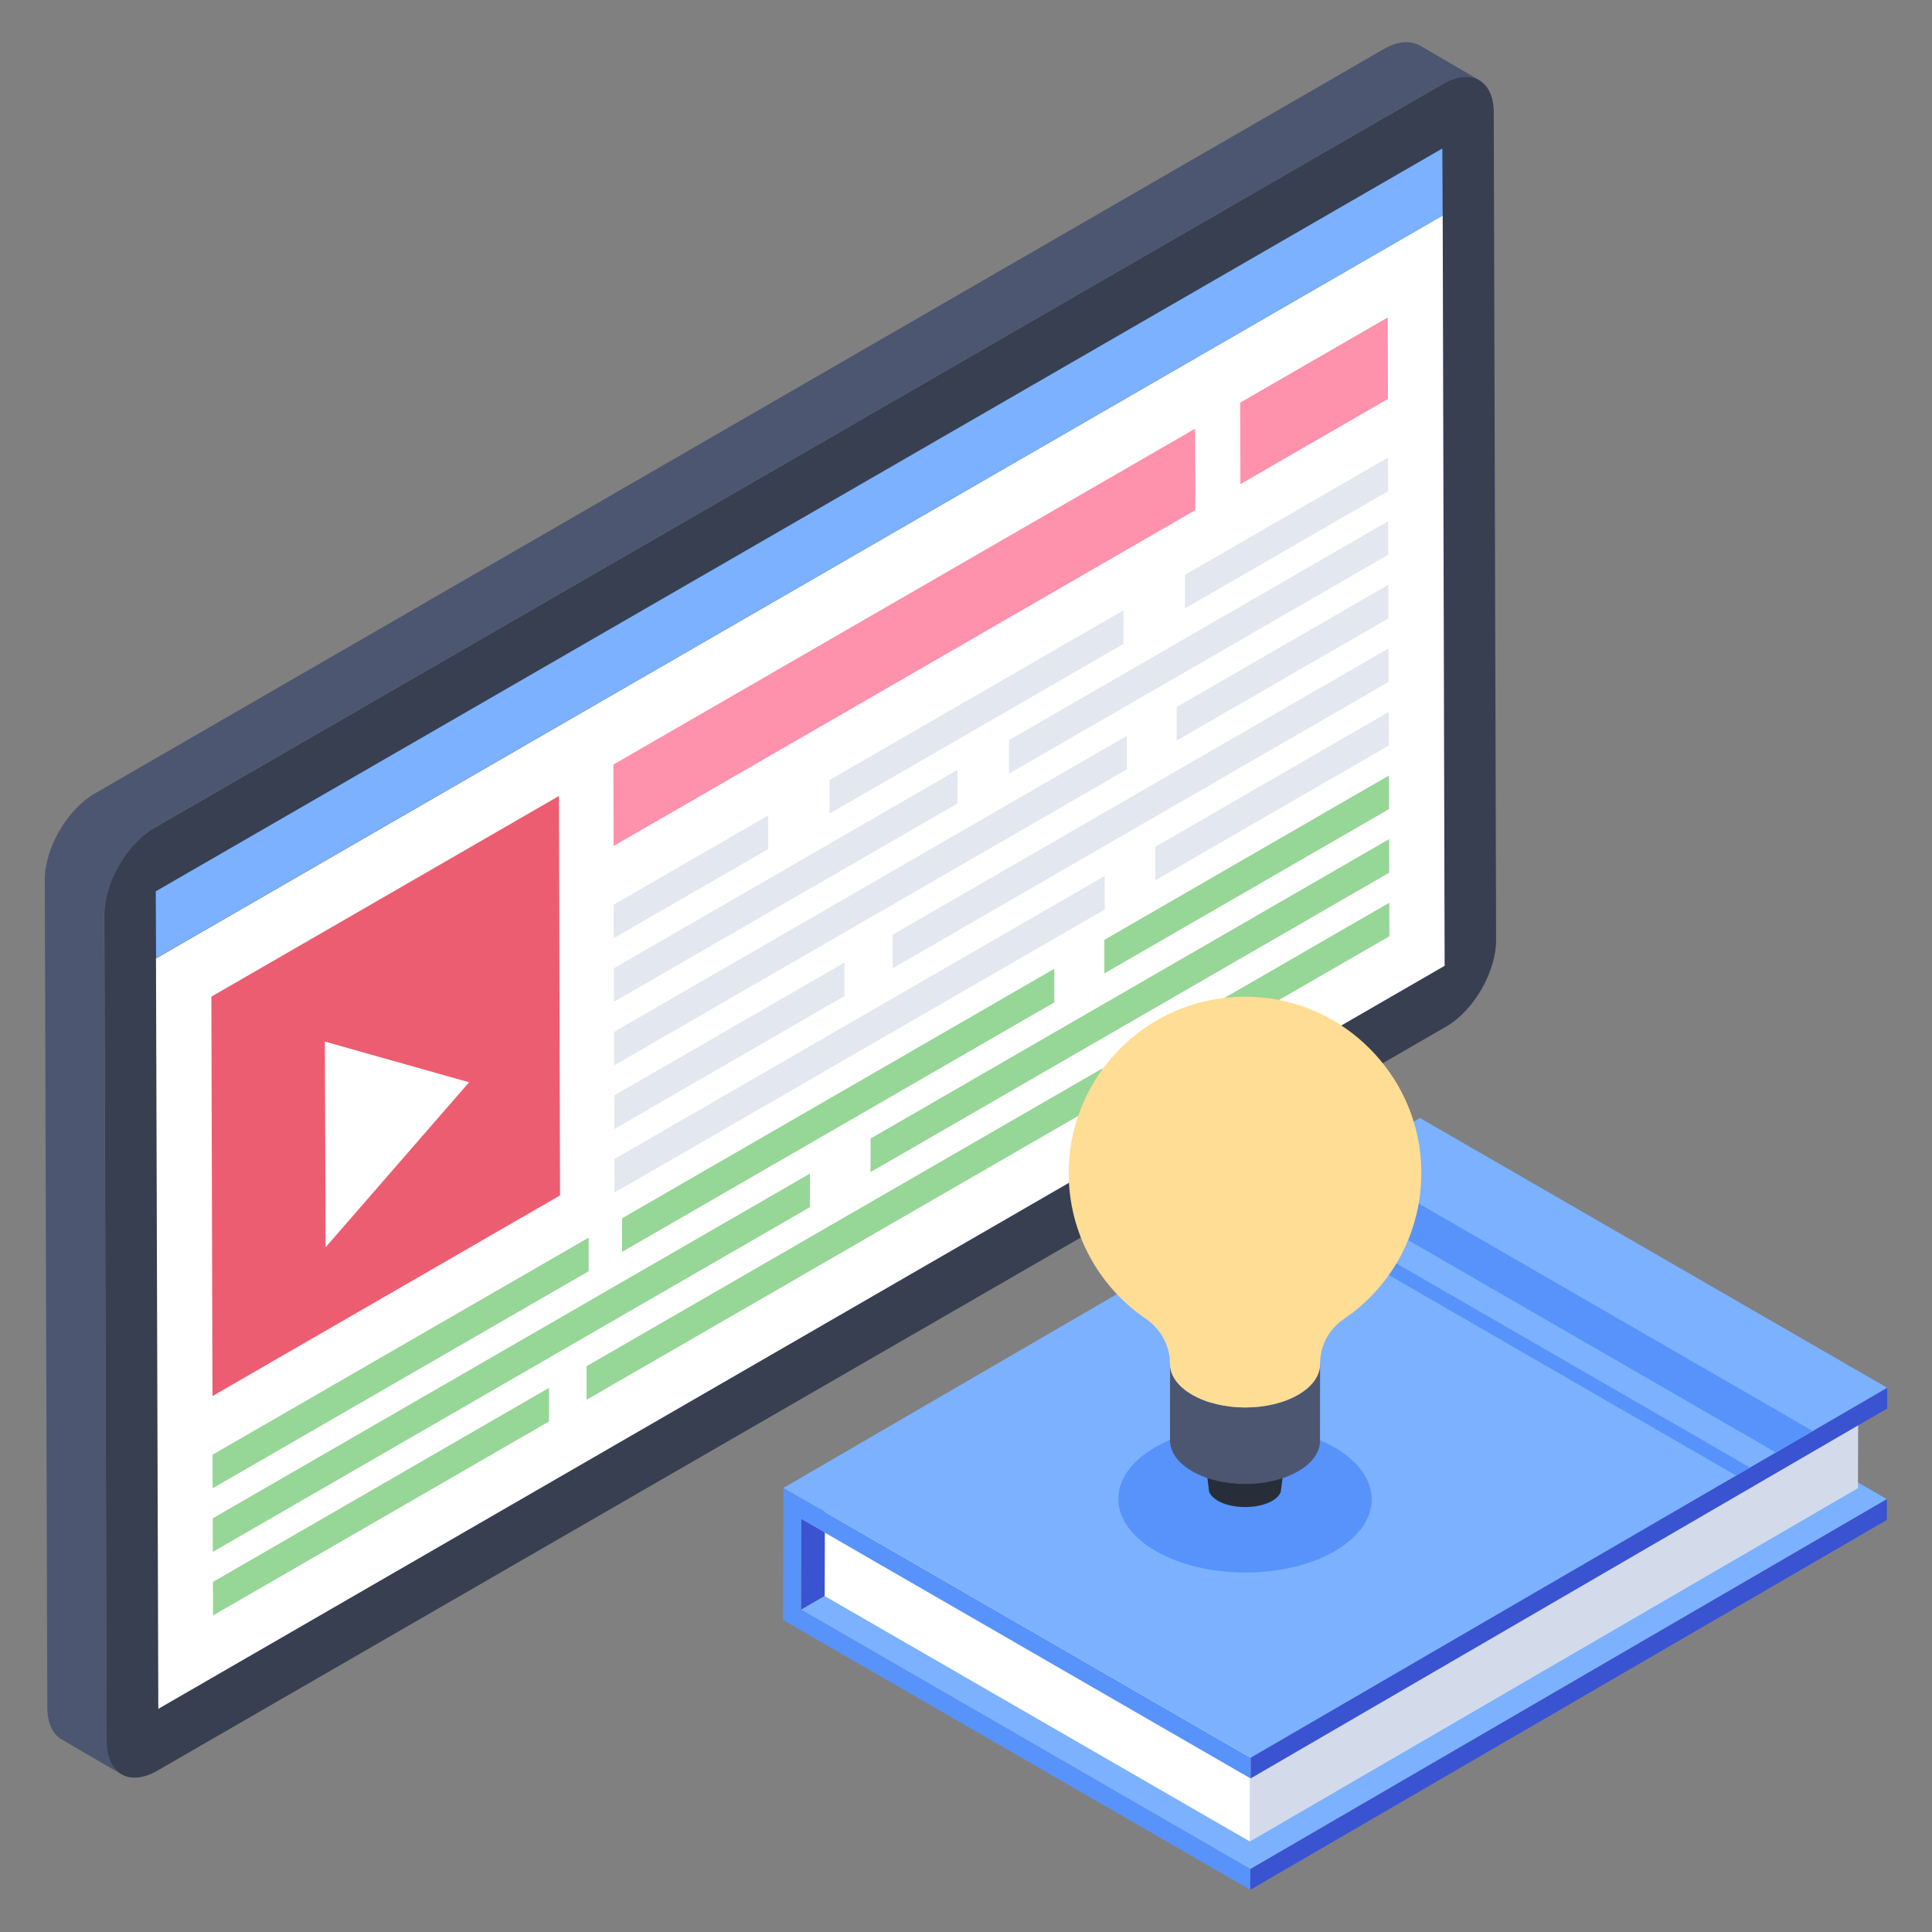 <svg xmlns="http://www.w3.org/2000/svg" enable-background="new 0 0 50 50" viewBox="0 0 50 50"><rect x="0" y="0" width="50" height="50" fill="#808080" stroke="none"/><path fill="#4C5671" d="M38.28,2.071c-0.235-0.132-0.563-0.113-0.929,0.093
					L4.001,21.416c-0.713,0.422-1.305,1.427-1.305,2.243l0.066,21.429
					c0,0.404,0.15,0.695,0.375,0.826l-1.537-0.896
					c-0.235-0.131-0.375-0.422-0.375-0.826L1.159,22.763
					c0-0.816,0.582-1.821,1.305-2.234L35.813,1.269
					c0.357-0.206,0.685-0.225,0.929-0.094L38.28,2.071z"/><path fill="#373F51" d="M37.353,2.165c0.719-0.415,1.302-0.083,1.305,0.737
					l0.061,21.423c0.002,0.826-0.577,1.83-1.296,2.245L4.072,45.825
					c-0.719,0.415-1.308,0.086-1.311-0.74l-0.061-21.423
					c-0.002-0.819,0.583-1.826,1.302-2.242L37.353,2.165z"/><polygon fill="#FFF" points="37.387 24.995 4.097 44.225 4.037 24.805 37.337 5.575"/><polygon fill="#FE91AB" points="35.914 8.216 35.92 10.324 32.102 12.528 32.096 10.42"/><polygon fill="#E3E7F0" points="30.667 15.746 35.924 12.71 35.922 11.842 30.667 14.876"/><polygon fill="#E3E7F0" points="29.077 15.794 21.468 20.187 21.468 21.057 29.077 16.664"/><polygon fill="#E3E7F0" points="19.878 21.105 15.882 23.413 15.884 24.28 19.878 21.975"/><polygon fill="#E3E7F0" points="29.901 22.782 35.943 19.293 35.941 18.426 29.901 21.913"/><polygon fill="#E3E7F0" points="28.591 22.669 15.9 29.996 15.903 30.864 28.591 23.538"/><polygon fill="#E3E7F0" points="23.102 25.059 35.938 17.647 35.936 16.78 23.102 24.19"/><polygon fill="#E3E7F0" points="21.855 24.91 15.896 28.35 15.898 29.218 21.855 25.778"/><polygon fill="#E3E7F0" points="30.452 19.166 35.934 16.002 35.931 15.134 30.452 18.297"/><polygon fill="#E3E7F0" points="29.163 19.042 15.891 26.705 15.894 27.572 29.163 19.911"/><polygon fill="#E3E7F0" points="26.111 20.024 35.929 14.356 35.927 13.488 26.111 19.155"/><polygon fill="#E3E7F0" points="24.778 19.925 15.886 25.059 15.889 25.926 24.778 20.794"/><polygon fill="#96D696" points="30.094 27.615 35.957 24.23 35.955 23.363 30.094 26.747"/><polygon fill="#96D696" points="28.527 27.651 15.181 35.357 15.181 36.226 28.527 28.52"/><polygon fill="#96D696" points="14.208 35.918 5.511 40.94 5.513 41.808 14.208 36.787"/><polygon fill="#96D696" points="20.963 30.371 5.506 39.294 5.509 40.162 20.963 31.239"/><polygon fill="#96D696" points="22.53 30.334 35.952 22.585 35.95 21.717 22.53 29.466"/><polygon fill="#FE91AB" points="30.928 11.095 30.934 13.202 15.88 21.894 15.874 19.787"/><polygon fill="#96D696" points="28.581 25.192 35.948 20.939 35.945 20.071 28.581 24.323"/><polygon fill="#96D696" points="15.235 32.029 5.501 37.648 5.504 38.516 15.235 32.898"/><polygon fill="#96D696" points="16.1 31.529 16.1 32.398 27.285 25.941 27.285 25.072"/><g><polygon fill="#7BB1FF" points="37.328 3.843 37.336 5.577 4.039 24.801 4.031 23.067"/></g><path fill="#ED5D71" d="M5.47,25.793l8.995-5.193l0.029,10.337L5.499,36.13
					L5.47,25.793z"/><polygon fill="#FFF" points="8.407 26.956 12.14 28.009 8.426 32.28"/><polygon fill="#3A53D0" points="20.739 39.314 37.213 29.74 37.207 32.085 20.732 41.659"/><g><polygon fill="#7BB1FF" points="20.732 41.659 37.207 32.085 48.833 38.798 32.359 48.372"/></g><g><polygon fill="#D3DBEA" points="32.353 45.418 48.09 36.273 48.084 38.513 32.347 47.658"/><polygon fill="#FFF" points="32.353 45.418 32.347 47.658 21.342 41.305 21.349 39.064"/></g><g><polygon fill="#5793FB" points="32.367 45.49 32.365 46.026 32.259 45.965 20.739 39.314 20.732 41.659 32.359 48.372 32.357 48.908 20.264 41.926 20.274 38.508"/></g><g><polygon fill="#7BB1FF" points="20.274 38.508 36.748 28.934 48.841 35.916 32.684 45.673"/><polygon fill="#3A53D0" points="32.367 45.49 48.841 35.916 48.84 36.452 32.365 46.026"/></g><g><polygon fill="#5793FB" points="33.867 30.608 34.821 30.053 46.915 37.035 45.96 37.59"/></g><g><polygon fill="#5793FB" points="32.838 31.206 33.195 30.998 45.289 37.98 44.931 38.188"/></g><g><polygon fill="#3A53D0" points="32.359 48.372 48.833 38.798 48.832 39.335 32.357 48.908"/></g><g><path fill="#5793FB" d="M34.531,37.455c1.285,0.742,1.292,1.943,0.015,2.685
					c-1.277,0.742-3.35,0.742-4.635,0c-1.285-0.742-1.292-1.943-0.015-2.685
					C31.173,36.713,33.246,36.713,34.531,37.455z" enable-background="new"/></g><g><path fill="#272E3A" d="M33.217,38.056l-0.07,0.552
						c-0.042,0.115-0.163,0.22-0.346,0.293c-0.334,0.135-0.821,0.135-1.157,0
						c-0.186-0.075-0.309-0.181-0.353-0.298l-0.068-0.552L33.217,38.056z" enable-background="new"/><path fill="#4C5671" d="M34.163,35.306l-0.001,1.981
				c-0.001,0.286-0.189,0.571-0.564,0.789c-0.756,0.439-1.984,0.439-2.745,0
				c-0.383-0.221-0.574-0.511-0.573-0.801l0.001-1.981
				c-0.001,0.29,0.19,0.58,0.573,0.801c0.761,0.439,1.989,0.439,2.745-0
				C33.974,35.877,34.162,35.592,34.163,35.306z"/><path fill="#FFDD94" d="M36.774,30.048c-0.149-2.253-1.968-4.082-4.22-4.241
			c-2.67-0.189-4.896,1.92-4.896,4.551c0,1.565,0.787,2.945,1.988,3.766
			c0.39,0.266,0.633,0.699,0.633,1.171h0.001
			c-0.001,0.29,0.191,0.579,0.573,0.8c0.76,0.44,1.989,0.44,2.745,0
			c0.381-0.221,0.568-0.511,0.565-0.8v-0.001c0-0.465,0.231-0.898,0.616-1.158
			C36.068,33.263,36.886,31.747,36.774,30.048z"/></g></svg>
